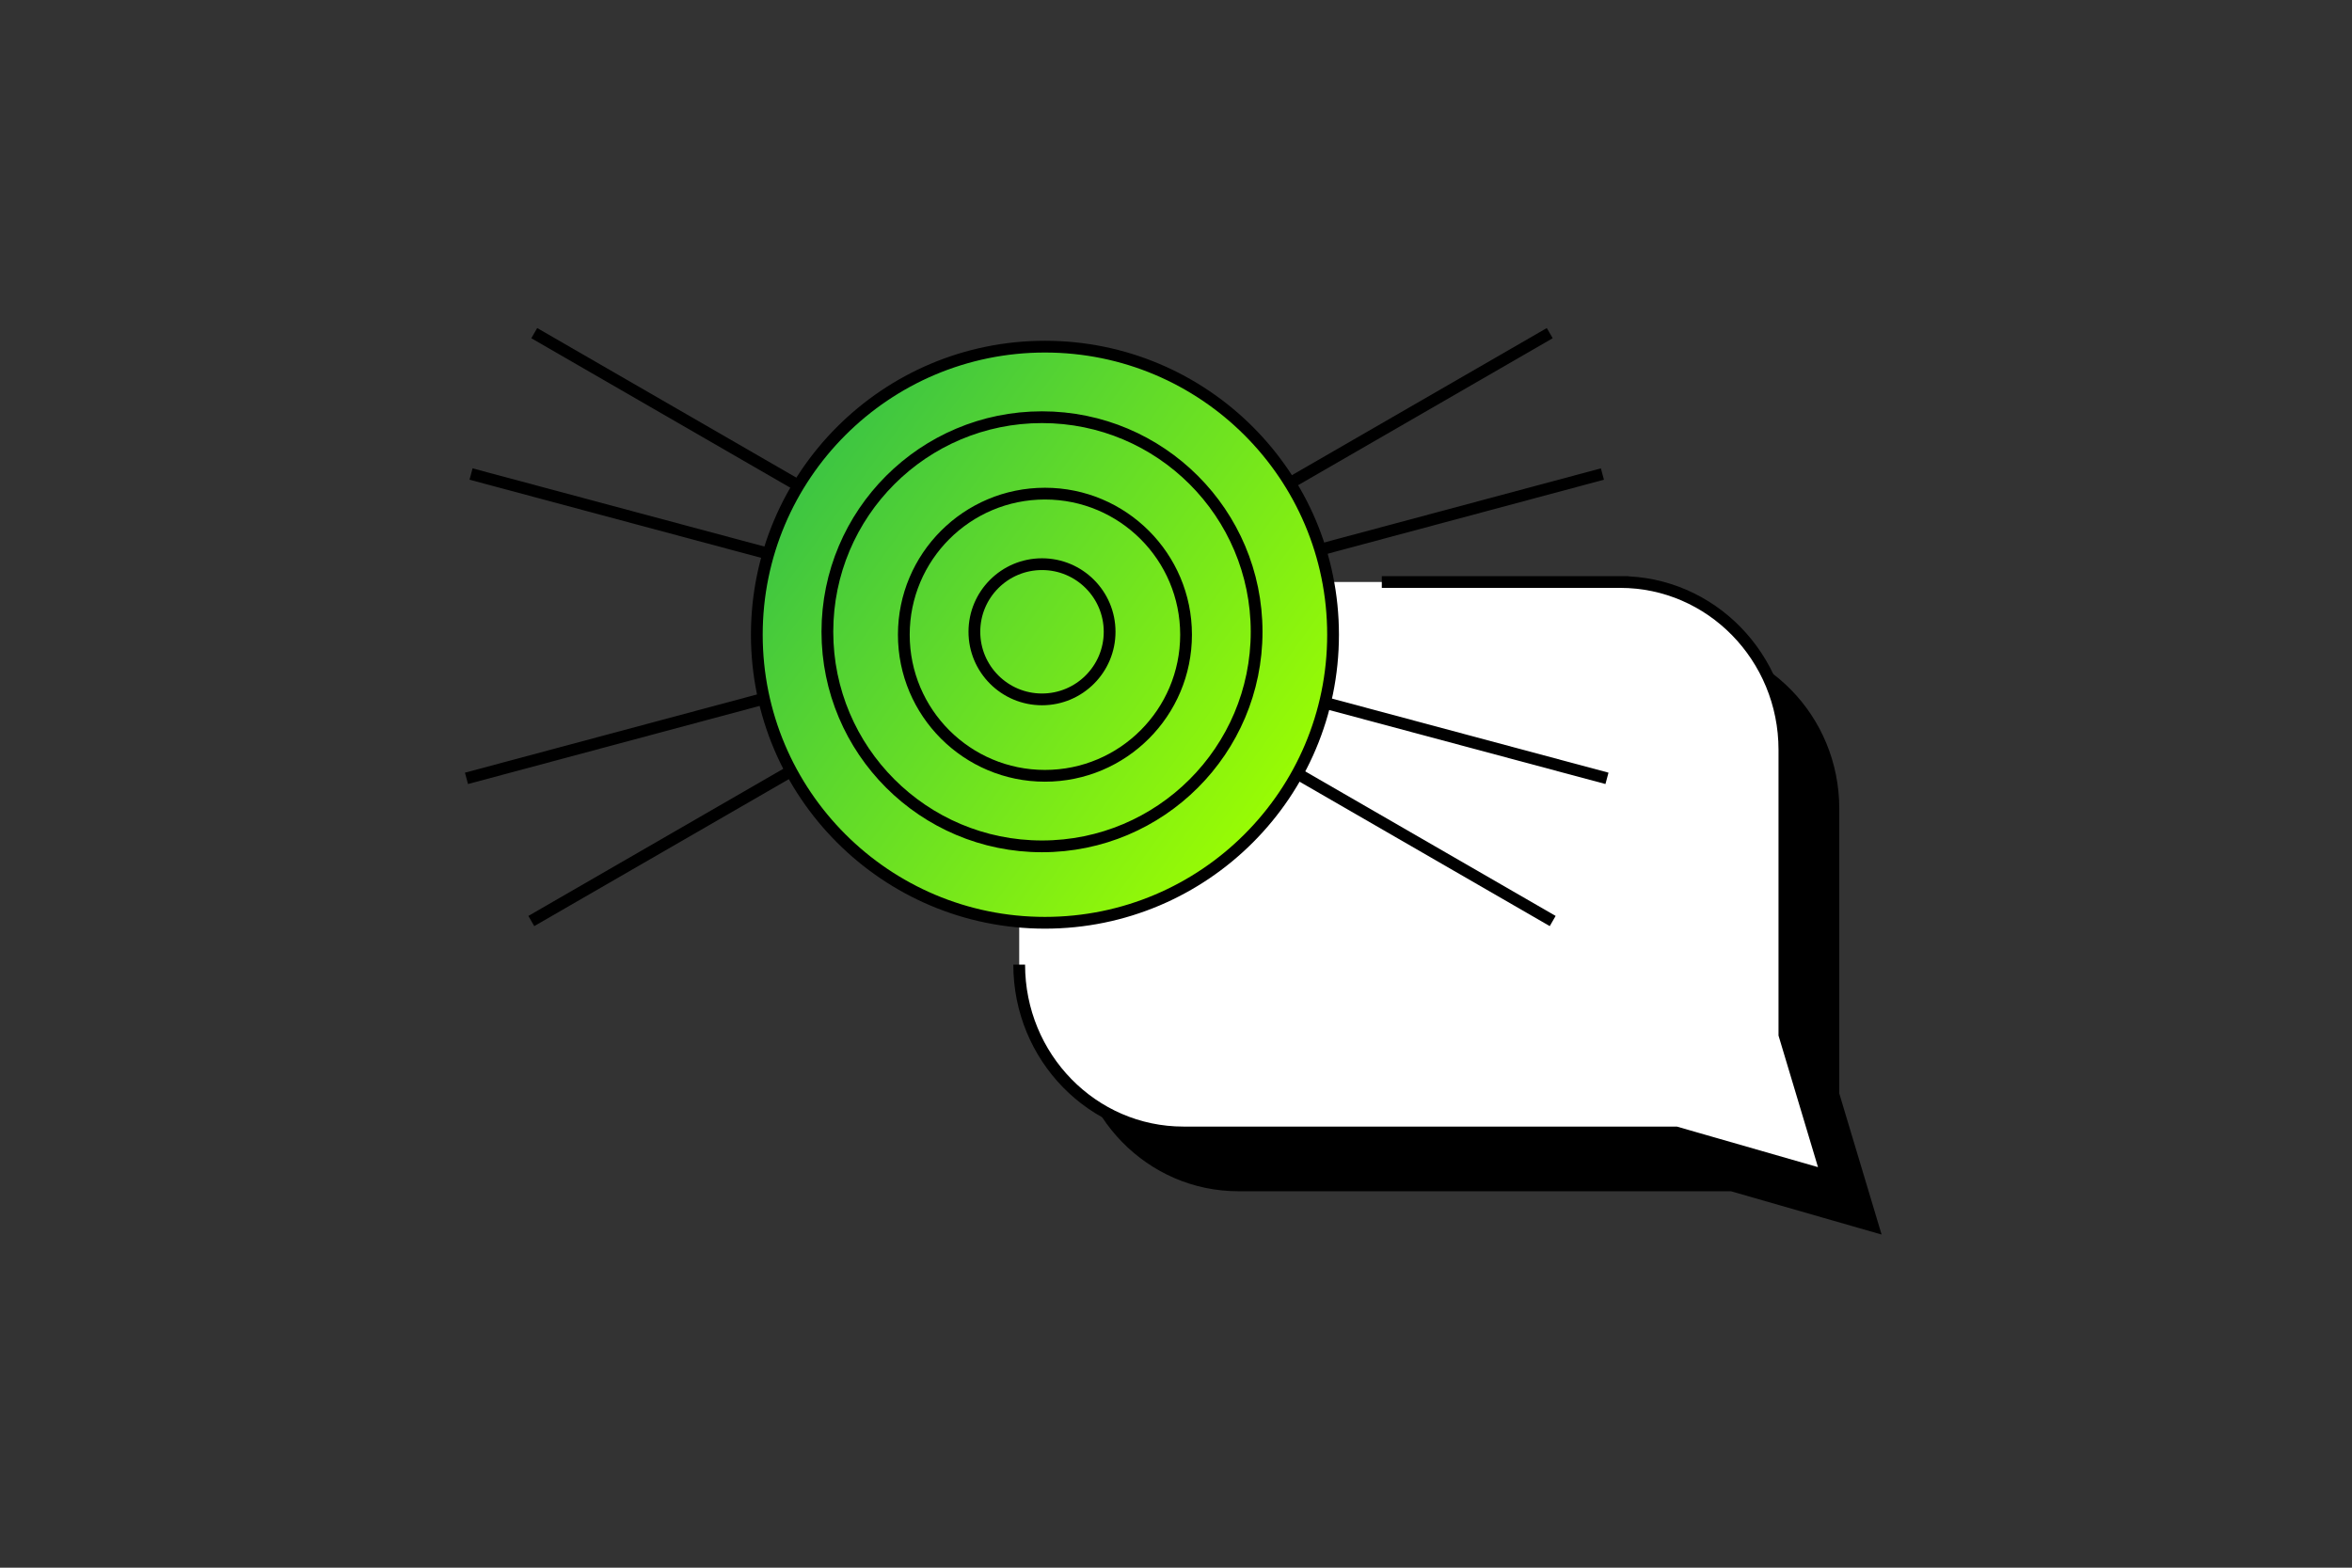 <svg width="600" height="400" viewBox="0 0 600 400" fill="none" xmlns="http://www.w3.org/2000/svg">
<rect x="0" y="0" width="600" height="400" fill="#333333" stroke="none"/>
<path d="M441.971 302.507L441.768 302.449H441.556H429.409H317.565H315.889C293.614 302.449 275.5 283.981 275.5 261.129V254.064V206.32C275.5 183.468 293.614 165 315.889 165H317.565H427.314C449.59 165 467.703 183.468 467.703 206.32V254.064V279.007V279.227L467.767 279.438L477.774 312.799L441.971 302.507Z" fill="black"/>
<path d="M441.971 302.507L441.768 302.449H441.556H429.409H317.565H315.889C293.614 302.449 275.5 283.981 275.5 261.129V254.064V206.32C275.5 183.468 293.614 165 315.889 165H317.565H427.314C449.59 165 467.703 183.468 467.703 206.32V254.064V279.007V279.227L467.767 279.438L477.774 312.799L441.971 302.507Z" fill="black"/>
<path d="M441.971 302.507L441.768 302.449H441.556H429.409H317.565H315.889C293.614 302.449 275.5 283.981 275.5 261.129V254.064V206.32C275.5 183.468 293.614 165 315.889 165H317.565H427.314C449.59 165 467.703 183.468 467.703 206.32V254.064V279.007V279.227L467.767 279.438L477.774 312.799L441.971 302.507Z" stroke="black" stroke-width="3"/>
<path d="M427.971 287.507L427.768 287.449H427.556H415.409H303.565H301.889C279.614 287.449 261.5 268.981 261.5 246.129V239.064V191.32C261.5 168.468 279.614 150 301.889 150H303.565H413.314C435.59 150 453.703 168.468 453.703 191.32V239.064V264.007V264.227L453.767 264.438L463.774 297.799L427.971 287.507Z" fill="black"/>
<path d="M427.971 287.507L427.768 287.449H427.556H415.409H303.565H301.889C279.614 287.449 261.5 268.981 261.5 246.129V239.064V191.32C261.5 168.468 279.614 150 301.889 150H303.565H413.314C435.59 150 453.703 168.468 453.703 191.32V239.064V264.007V264.227L453.767 264.438L463.774 297.799L427.971 287.507Z" fill="white"/>
<path d="M427.971 287.507L427.768 287.449H427.556H415.409H303.565H301.889C279.614 287.449 261.5 268.981 261.5 246.129V239.064V191.32C261.5 168.468 279.614 150 301.889 150H303.565H413.314C435.59 150 453.703 168.468 453.703 191.32V239.064V264.007V264.227L453.767 264.438L463.774 297.799L427.971 287.507Z" stroke="white" stroke-width="3"/>
<path d="M303.565 148.5H301.889M415.409 148.5H352.5M455.203 189.179V239.064V264.007L466 300L427.556 288.949H415.409H303.565H301.889C278.754 288.949 260 269.778 260 246.129M413.314 148.5C436.449 148.5 455.203 167.671 455.203 191.32" stroke="black" stroke-width="3"/>
<circle cx="266.567" cy="161.949" r="73.5" fill="url(#paint0_linear_1_2)" stroke="black" stroke-width="3"/>
<circle cx="266.567" cy="161.949" r="36" stroke="black" stroke-width="3"/>
<circle cx="265.817" cy="161.199" r="17.25" stroke="black" stroke-width="3"/>
<circle cx="265.817" cy="161.199" r="54.75" stroke="black" stroke-width="3"/>
<path d="M136.289 85L204.317 124.276M396.096 235L331.067 197.456" stroke="black" stroke-width="3"/>
<path d="M120.165 120.952L196.817 141.491M409.942 198.598L337.817 179.272" stroke="black" stroke-width="3"/>
<path d="M408.778 120.952L336.317 140.368M119 198.598L194.567 178.35" stroke="black" stroke-width="3"/>
<path d="M135.539 235L202.067 196.59M395.346 85L328.817 123.41" stroke="black" stroke-width="3"/>
<defs>
<linearGradient id="paint0_linear_1_2" x1="192" y1="113" x2="330.5" y2="213" gradientUnits="userSpaceOnUse">
<stop stop-color="#33BF49"/>
<stop offset="1" stop-color="#9EFF00"/>
<stop offset="1" stop-color="#04FF2C" stop-opacity="0.062"/>
</linearGradient>
</defs>
</svg>
